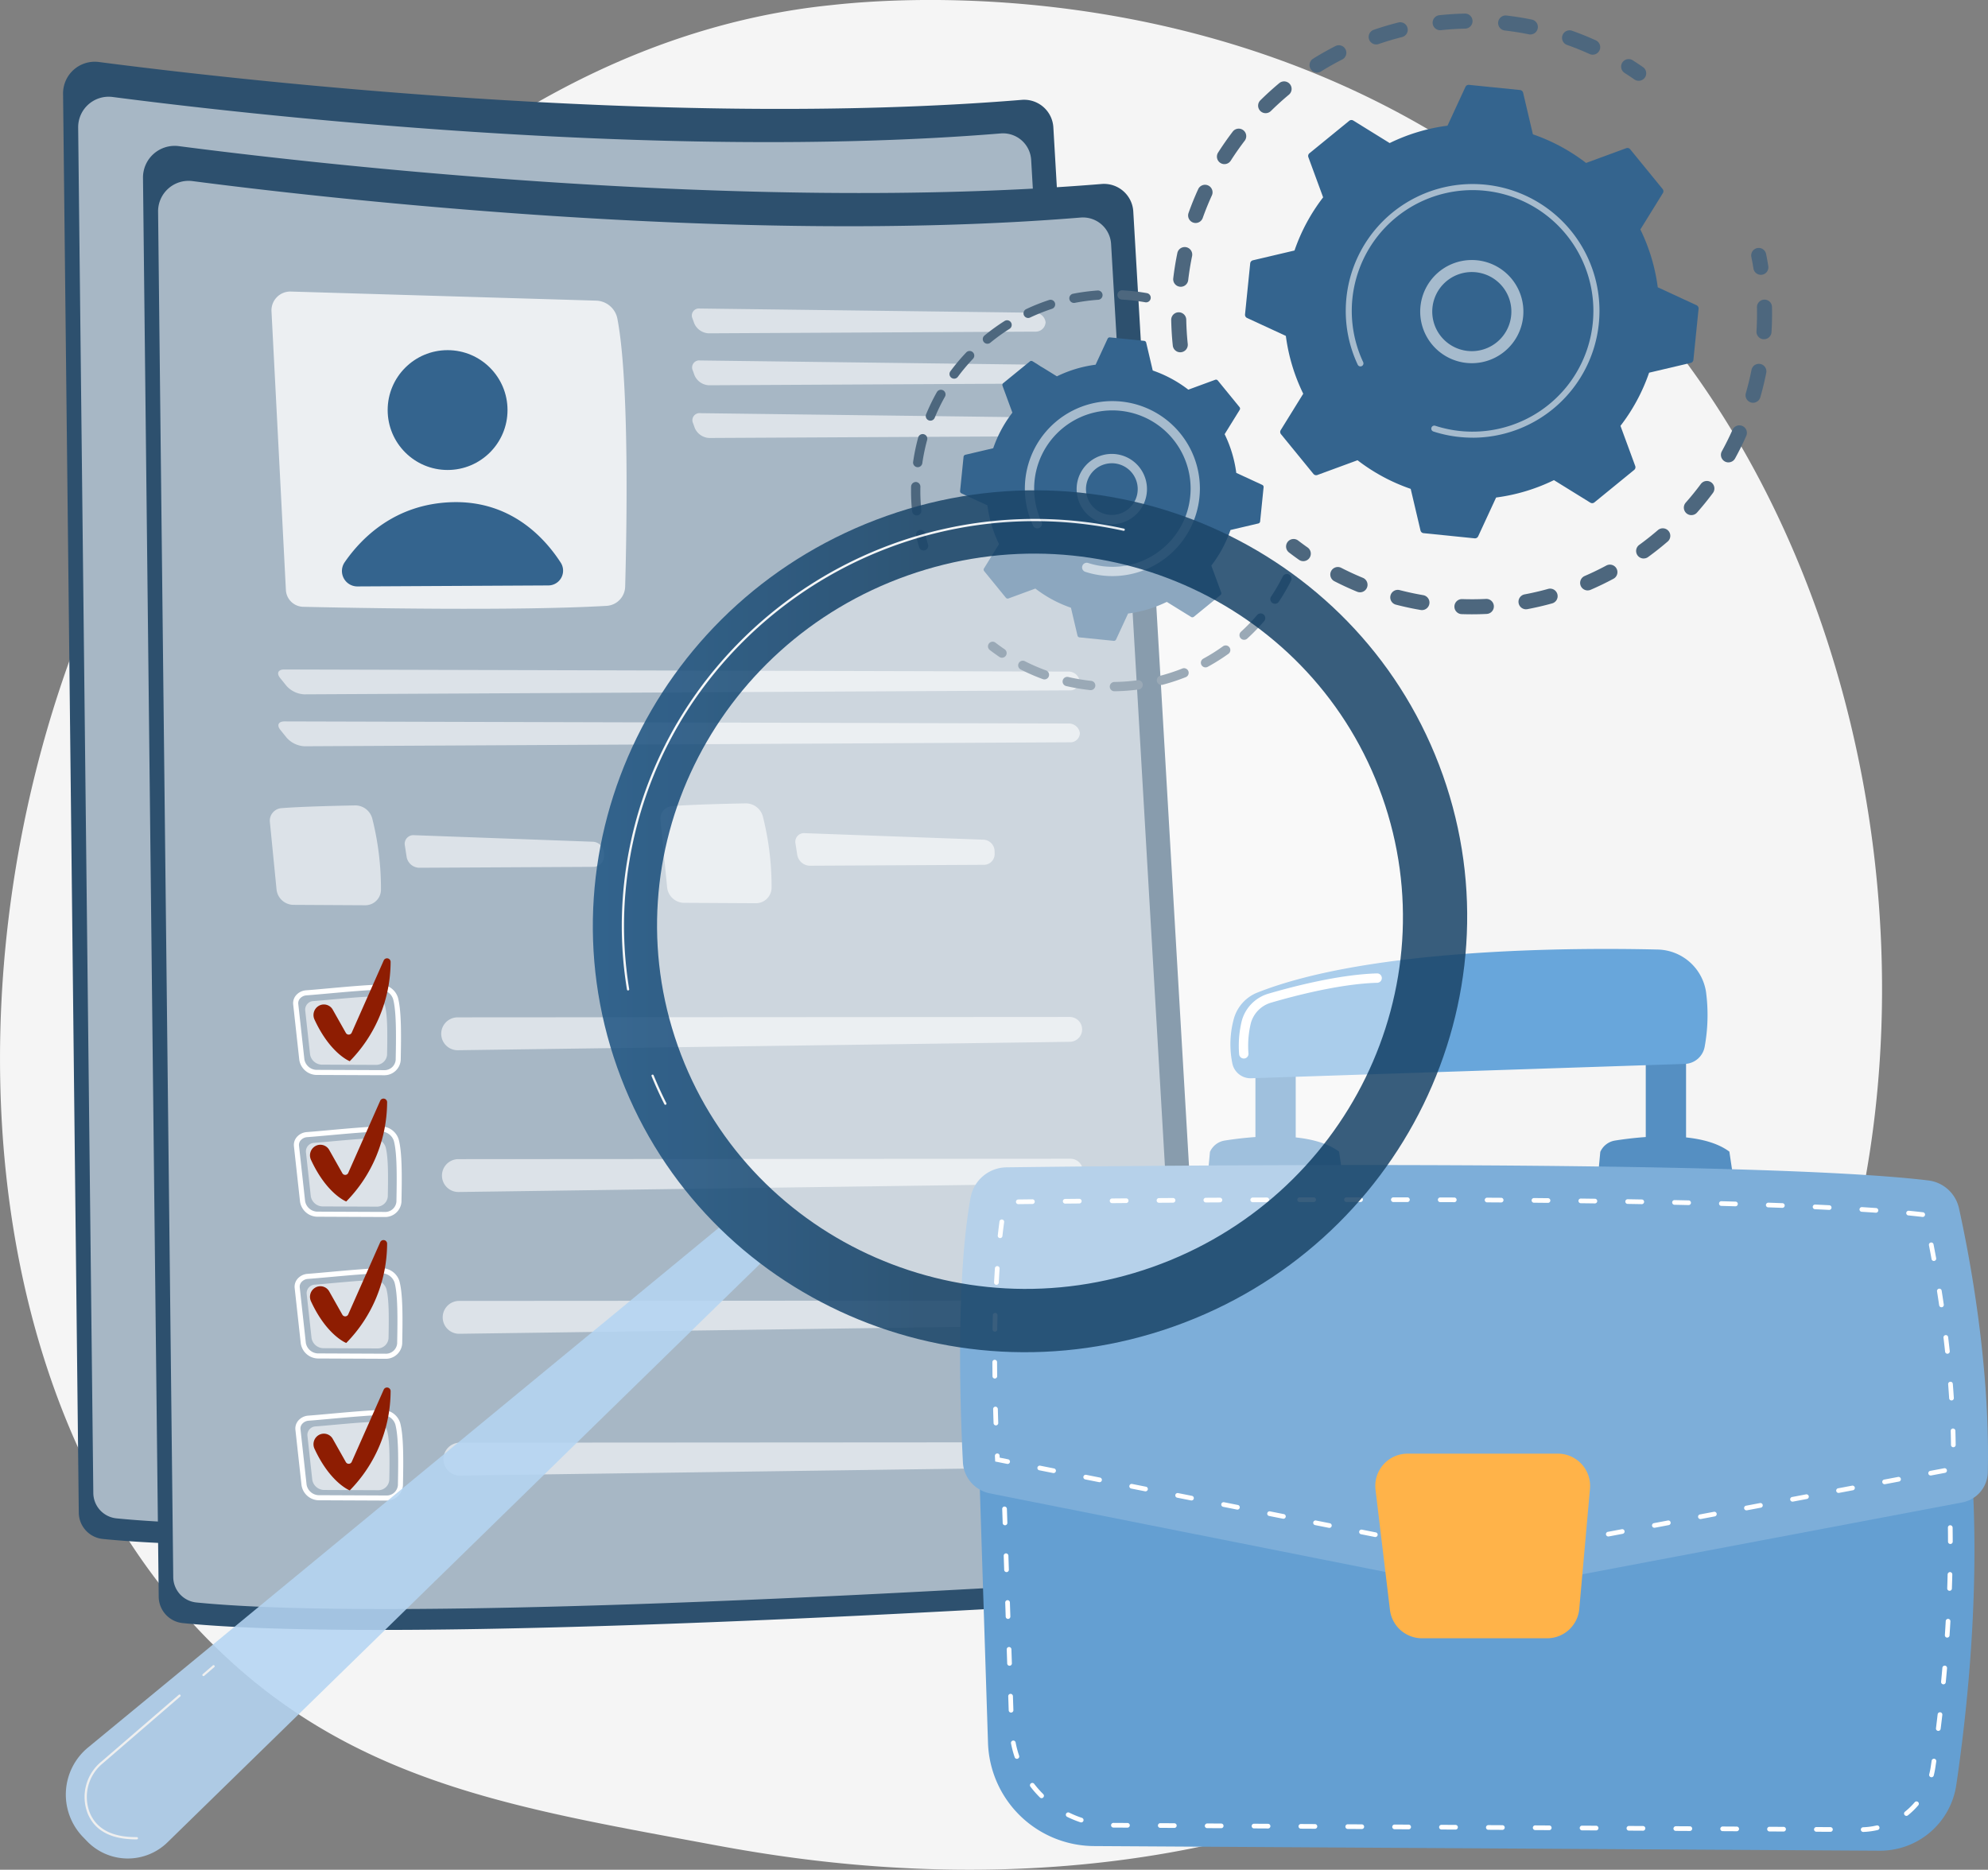 <svg xmlns="http://www.w3.org/2000/svg" xmlns:xlink="http://www.w3.org/1999/xlink" width="425.232" height="400" viewBox="0 0 425.232 400">
  <rect x="0" y="0" width="425.232" height="400" fill="#808080" stroke="none"/>
  <defs>
    <linearGradient id="linear-gradient" x1="0.165" y1="-0.473" x2="5.612" y2="5.718" gradientUnits="objectBoundingBox">
      <stop offset="0" stop-color="#a82e11"/>
      <stop offset="1" stop-color="#03008e"/>
    </linearGradient>
    <linearGradient id="linear-gradient-2" x1="0.036" y1="-1.876" x2="2.988" y2="6.924" xlink:href="#linear-gradient"/>
    <linearGradient id="linear-gradient-3" x1="1.569" y1="-3.8" x2="-2.811" y2="1.803" gradientUnits="objectBoundingBox">
      <stop offset="0" stop-color="#1f1c9b"/>
      <stop offset="1" stop-color="#bf644f"/>
    </linearGradient>
    <linearGradient id="linear-gradient-4" x1="1.167" y1="0.277" x2="2.371" y2="0.277" gradientUnits="objectBoundingBox">
      <stop offset="0" stop-color="#b4d5f2"/>
      <stop offset="0.503" stop-color="#d3e7f8"/>
      <stop offset="1" stop-color="#d6e8f8"/>
    </linearGradient>
    <linearGradient id="linear-gradient-5" x1="-0.614" y1="0.656" x2="0.387" y2="0.656" gradientUnits="objectBoundingBox">
      <stop offset="0" stop-color="#2877bb"/>
      <stop offset="1" stop-color="#1c466a"/>
    </linearGradient>
  </defs>
  <g id="empty-orders" transform="translate(-163.194 -171.136)">
    <path id="Path_325" data-name="Path 325" d="M517.329,515.148A153.921,153.921,0,0,1,490.3,537.091c-70.01,46.747-150.039,33.272-174.782,28.667-39.92-7.43-73.618-12.671-102.571-38.829-65.788-59.438-62.588-183.43-12.317-260.236,5.961-9.107,56.156-83.512,136.358-94,1.962-.256,3.425-.4,4.707-.538,12.408-1.314,89.291-8.247,151.984,44.276A187.02,187.02,0,0,1,530.482,258.2C579.45,333.825,579.605,450.956,517.329,515.148Z" fill="#f5f5f5"/>
    <g id="Group_499" data-name="Group 499" transform="translate(176.684 184.343)">
      <path id="Path_326" data-name="Path 326" d="M256.907,269.736a6.779,6.779,0,0,1,7.653-6.8c27.12,3.534,120.37,14.416,197.389,8.1a6.267,6.267,0,0,1,6.78,5.876l16.863,288.921a7.213,7.213,0,0,1-6.737,7.621c-32.4,2.086-165.813,10.193-213.442,5.456a5.715,5.715,0,0,1-5.144-5.629Z" transform="translate(-256.907 -262.878)" fill="#2d506e"/>
      <path id="Path_327" data-name="Path 327" d="M279.347,321.471a6.523,6.523,0,0,1,7.365-6.544c26.1,3.4,115.837,13.873,189.955,7.8a6.032,6.032,0,0,1,6.525,5.655l16.228,278.042a6.942,6.942,0,0,1-6.484,7.335c-31.175,2.008-159.569,9.811-205.4,5.25a5.5,5.5,0,0,1-4.949-5.417Z" transform="translate(-276.117 -307.386)" fill="#a7b7c5"/>
      <path id="Path_328" data-name="Path 328" d="M447.8,483.6l3.081,59.612a3.791,3.791,0,0,0,3.7,3.6c11.044.253,45.458.914,64.882-.2a4.233,4.233,0,0,0,3.988-4.113c.312-11.184.954-43.734-1.666-57.326a4.777,4.777,0,0,0-4.555-3.862l-65.282-1.943A4.028,4.028,0,0,0,447.8,483.6Z" transform="translate(-420.313 -448.202)" fill="#fff" opacity="0.78"/>
      <circle id="Ellipse_23" data-name="Ellipse 23" cx="12.818" cy="12.818" r="12.818" transform="translate(52.336 43.705)" fill="url(#linear-gradient)"/>
      <path id="Path_329" data-name="Path 329" d="M555.84,810.383l40.836-.213a3.162,3.162,0,0,0,2.63-4.887c-3.5-5.41-10.8-13.345-23.363-12.92-12.111.41-19.254,7.65-22.836,12.834A3.3,3.3,0,0,0,555.84,810.383Z" transform="translate(-509.959 -716.126)" fill="url(#linear-gradient-2)"/>
      <g id="Group_487" data-name="Group 487" transform="translate(117.42 34.797)" opacity="0.6">
        <path id="Path_330" data-name="Path 330" d="M1145.961,509.544a2.112,2.112,0,0,0,2.256-2.012,2.317,2.317,0,0,0-2.394-2.03l-71.581-.9a1.511,1.511,0,0,0-1.542,2.159l.347.97a3.524,3.524,0,0,0,3.109,2.177Z" transform="translate(-1072.573 -504.599)" fill="#fff"/>
      </g>
      <g id="Group_488" data-name="Group 488" transform="translate(117.479 45.913)" opacity="0.6">
        <path id="Path_331" data-name="Path 331" d="M1074.653,581.819a1.511,1.511,0,0,0-1.542,2.159l.347.97a3.524,3.524,0,0,0,3.109,2.177l69.8-.363a2.112,2.112,0,0,0,2.256-2.013,2.317,2.317,0,0,0-2.394-2.03Z" transform="translate(-1072.983 -581.819)" fill="#fff"/>
      </g>
      <g id="Group_489" data-name="Group 489" transform="translate(117.538 57.191)" opacity="0.6">
        <path id="Path_332" data-name="Path 332" d="M1075.063,660.159a1.511,1.511,0,0,0-1.542,2.159l.347.97a3.524,3.524,0,0,0,3.109,2.177l69.8-.363a2.112,2.112,0,0,0,2.256-2.013,2.317,2.317,0,0,0-2.394-2.03Z" transform="translate(-1073.393 -660.159)" fill="#fff"/>
      </g>
      <g id="Group_490" data-name="Group 490" transform="translate(28.905 112.018)" opacity="0.6">
        <path id="Path_333" data-name="Path 333" d="M626.952,1045.486a2.022,2.022,0,0,0,2.182-2.011,2.391,2.391,0,0,0-2.467-2.005l-167.685-.449c-1.278,0-1.67.809-.868,1.805l1.379,1.713a5.475,5.475,0,0,0,3.783,1.8Z" transform="translate(-457.697 -1041.02)" fill="#fff"/>
      </g>
      <g id="Group_491" data-name="Group 491" transform="translate(28.962 123.133)" opacity="0.6">
        <path id="Path_334" data-name="Path 334" d="M459.381,1118.23c-1.278,0-1.67.809-.868,1.805l1.379,1.713a5.475,5.475,0,0,0,3.783,1.8l163.676-.852a2.022,2.022,0,0,0,2.182-2.011,2.391,2.391,0,0,0-2.467-2.005Z" transform="translate(-458.097 -1118.23)" fill="#fff"/>
      </g>
      <path id="Path_335" data-name="Path 335" d="M447.793,1243.658c4.029-.33,11.58-.512,15.734-.592a3.767,3.767,0,0,1,3.733,2.86,61.38,61.38,0,0,1,1.848,15.207,3.345,3.345,0,0,1-3.358,3.292l-15.337-.085a3.683,3.683,0,0,1-3.645-3.321l-1.424-14.42A2.688,2.688,0,0,1,447.793,1243.658Z" transform="translate(-418.207 -1101.962)" fill="#fff" opacity="0.6"/>
      <g id="Group_492" data-name="Group 492" transform="translate(55.985 147.471)" opacity="0.6">
        <path id="Path_336" data-name="Path 336" d="M647.8,1287.3a1.85,1.85,0,0,0-1.966,2.213l.384,2.472a2.8,2.8,0,0,0,2.682,2.286l37.247-.194a2.3,2.3,0,0,0,2.285-2.336l-.011-.629a2.491,2.491,0,0,0-2.365-2.41Z" transform="translate(-645.809 -1287.299)" fill="#fff"/>
      </g>
      <path id="Path_337" data-name="Path 337" d="M1028.192,1240.638c4.029-.33,11.58-.513,15.734-.592a3.767,3.767,0,0,1,3.733,2.86,61.372,61.372,0,0,1,1.848,15.208,3.345,3.345,0,0,1-3.358,3.292l-15.337-.085a3.683,3.683,0,0,1-3.645-3.321l-1.424-14.42A2.686,2.686,0,0,1,1028.192,1240.638Z" transform="translate(-915.054 -1099.376)" fill="#fff" opacity="0.6"/>
      <g id="Group_493" data-name="Group 493" transform="translate(139.537 147.037)" opacity="0.6">
        <path id="Path_338" data-name="Path 338" d="M1228.2,1284.281a1.85,1.85,0,0,0-1.967,2.213l.384,2.472a2.8,2.8,0,0,0,2.682,2.286l37.247-.194a2.3,2.3,0,0,0,2.285-2.336l-.012-.629a2.49,2.49,0,0,0-2.365-2.41Z" transform="translate(-1226.209 -1284.279)" fill="#fff"/>
      </g>
      <g id="Group_498" data-name="Group 498" transform="translate(32.112 179.451)">
        <path id="Path_339" data-name="Path 339" d="M499.386,1528.823h-.039l-14.152-.062a3.8,3.8,0,0,1-3.9-3.216l-1.306-11.868a2.585,2.585,0,0,1,.6-1.943,3.106,3.106,0,0,1,2.159-1.08h0c1.192-.088,2.87-.239,4.647-.4,3.741-.338,8.4-.759,11.018-.806a3.954,3.954,0,0,1,3.977,2.751c.751,2.722.714,7.882.6,13.379A3.5,3.5,0,0,1,499.386,1528.823Zm-16.558-17.085a2.014,2.014,0,0,0-1.4.691,1.5,1.5,0,0,0-.354,1.13l1.306,11.868a2.72,2.72,0,0,0,2.824,2.247l14.152.062h.029a2.41,2.41,0,0,0,2.526-2.178c.109-5.414.15-10.487-.563-13.068a2.92,2.92,0,0,0-2.911-1.953c-2.581.046-7.216.465-10.939.8-1.784.16-3.466.312-4.667.4Z" transform="translate(-479.975 -1509.448)" fill="#fff"/>
        <path id="Path_340" data-name="Path 340" d="M499.628,1528.09c2.971-.219,9.431-.908,12.494-.963a2.741,2.741,0,0,1,2.752,1.88c.6,2.184.547,6.543.465,10.568a2.354,2.354,0,0,1-2.477,2.167l-11.309-.05a2.613,2.613,0,0,1-2.686-2.182l-1.044-9.484A1.837,1.837,0,0,1,499.628,1528.09Z" transform="translate(-495.245 -1524.582)" fill="#fff" opacity="0.6"/>
        <g id="Group_494" data-name="Group 494" transform="translate(31.678 6.913)" opacity="0.6">
          <path id="Path_341" data-name="Path 341" d="M700.148,1561.983a3.515,3.515,0,0,0,3.442,2.6l130.934-1.8a2.658,2.658,0,0,0-.037-5.315l-130.946.083A3.516,3.516,0,0,0,700.148,1561.983Z" transform="translate(-700.025 -1557.47)" fill="#fff"/>
        </g>
        <path id="Path_342" data-name="Path 342" d="M500.486,1739.506h-.039l-14.152-.062a3.8,3.8,0,0,1-3.9-3.216l-1.306-11.868a2.585,2.585,0,0,1,.6-1.943,3.107,3.107,0,0,1,2.159-1.08h0c1.192-.088,2.87-.239,4.647-.4,3.741-.338,8.4-.759,11.018-.806h.058a3.946,3.946,0,0,1,3.92,2.752c.751,2.722.714,7.882.6,13.379A3.5,3.5,0,0,1,500.486,1739.506Zm-16.558-17.083a2.014,2.014,0,0,0-1.4.691,1.5,1.5,0,0,0-.354,1.13l1.306,11.868a2.723,2.723,0,0,0,2.824,2.249l14.152.062h.029a2.41,2.41,0,0,0,2.526-2.178c.109-5.414.15-10.487-.563-13.068a2.9,2.9,0,0,0-2.911-1.953c-2.581.046-7.216.465-10.939.8-1.784.158-3.466.309-4.667.4Z" transform="translate(-480.916 -1689.801)" fill="#fff"/>
        <path id="Path_343" data-name="Path 343" d="M500.728,1738.78c2.971-.219,9.431-.908,12.494-.963a2.741,2.741,0,0,1,2.752,1.88c.6,2.184.547,6.543.465,10.568a2.354,2.354,0,0,1-2.477,2.167l-11.309-.05a2.613,2.613,0,0,1-2.686-2.182l-1.044-9.484A1.838,1.838,0,0,1,500.728,1738.78Z" transform="translate(-496.187 -1704.942)" fill="#fff" opacity="0.6"/>
        <g id="Group_495" data-name="Group 495" transform="translate(31.836 37.245)" opacity="0.6">
          <path id="Path_344" data-name="Path 344" d="M701.248,1772.683a3.515,3.515,0,0,0,3.442,2.6l130.933-1.8a2.658,2.658,0,0,0-.037-5.315l-130.946.083A3.515,3.515,0,0,0,701.248,1772.683Z" transform="translate(-701.125 -1768.17)" fill="#fff"/>
        </g>
        <path id="Path_345" data-name="Path 345" d="M501.576,1950.206h-.039l-14.152-.062a3.8,3.8,0,0,1-3.9-3.214l-1.306-11.868a2.588,2.588,0,0,1,.6-1.945,3.106,3.106,0,0,1,2.159-1.08h0c1.192-.088,2.87-.239,4.647-.4,3.741-.338,8.4-.759,11.018-.806h.058a3.946,3.946,0,0,1,3.92,2.752c.751,2.722.714,7.882.6,13.379A3.5,3.5,0,0,1,501.576,1950.206Zm-16.556-17.085a2.014,2.014,0,0,0-1.4.691,1.5,1.5,0,0,0-.354,1.13l1.306,11.868a2.72,2.72,0,0,0,2.824,2.247l14.152.062h.029a2.41,2.41,0,0,0,2.526-2.178c.109-5.414.15-10.487-.563-13.068a2.9,2.9,0,0,0-2.911-1.953c-2.581.046-7.217.465-10.939.8-1.784.16-3.466.312-4.667.4Z" transform="translate(-481.849 -1870.169)" fill="#fff"/>
        <path id="Path_346" data-name="Path 346" d="M501.828,1949.48c2.971-.219,9.431-.908,12.494-.963a2.741,2.741,0,0,1,2.752,1.88c.6,2.184.547,6.543.465,10.568a2.354,2.354,0,0,1-2.477,2.167l-11.309-.05a2.612,2.612,0,0,1-2.686-2.182l-1.044-9.484A1.837,1.837,0,0,1,501.828,1949.48Z" transform="translate(-497.128 -1885.31)" fill="#fff" opacity="0.6"/>
        <g id="Group_496" data-name="Group 496" transform="translate(31.993 67.575)" opacity="0.6">
          <path id="Path_347" data-name="Path 347" d="M702.341,1983.373a3.513,3.513,0,0,0,3.442,2.6l130.933-1.8a2.658,2.658,0,0,0-.037-5.315l-130.946.083A3.517,3.517,0,0,0,702.341,1983.373Z" transform="translate(-702.219 -1978.86)" fill="#fff"/>
        </g>
        <path id="Path_348" data-name="Path 348" d="M502.676,2160.906h-.039l-14.152-.062a3.8,3.8,0,0,1-3.9-3.215l-1.306-11.868a2.588,2.588,0,0,1,.6-1.945,3.106,3.106,0,0,1,2.159-1.08h0c1.192-.088,2.87-.239,4.647-.4,3.741-.338,8.4-.759,11.018-.806h.058a3.946,3.946,0,0,1,3.92,2.752c.751,2.722.714,7.882.6,13.379A3.5,3.5,0,0,1,502.676,2160.906Zm-16.558-17.084a2.013,2.013,0,0,0-1.4.691,1.5,1.5,0,0,0-.354,1.13l1.306,11.868a2.72,2.72,0,0,0,2.824,2.247l14.152.062h.029a2.41,2.41,0,0,0,2.526-2.178c.109-5.414.15-10.487-.563-13.068a2.9,2.9,0,0,0-2.911-1.954c-2.581.046-7.216.465-10.939.8-1.784.16-3.466.313-4.667.4Z" transform="translate(-482.791 -2050.538)" fill="#fff"/>
        <path id="Path_349" data-name="Path 349" d="M502.918,2160.18c2.971-.219,9.431-.908,12.494-.963a2.741,2.741,0,0,1,2.752,1.88c.6,2.184.547,6.543.465,10.568a2.354,2.354,0,0,1-2.477,2.167l-11.309-.051a2.612,2.612,0,0,1-2.686-2.182l-1.044-9.484A1.837,1.837,0,0,1,502.918,2160.18Z" transform="translate(-498.061 -2065.679)" fill="#fff" opacity="0.6"/>
        <g id="Group_497" data-name="Group 497" transform="translate(32.151 97.906)" opacity="0.6">
          <path id="Path_350" data-name="Path 350" d="M703.438,2194.073h0a3.514,3.514,0,0,0,3.442,2.6l130.933-1.8a2.658,2.658,0,0,0-.037-5.315l-130.946.083A3.516,3.516,0,0,0,703.438,2194.073Z" transform="translate(-703.315 -2189.56)" fill="#fff"/>
        </g>
        <path id="Path_351" data-name="Path 351" d="M511.365,2118.27h0a2.172,2.172,0,0,1,3,.8l2.817,4.99a.7.7,0,0,0,1.245-.06l6.844-15.449a.773.773,0,0,1,1.48.327,30.439,30.439,0,0,1-8.744,21.225s-4.16-1.592-7.542-8.917A2.277,2.277,0,0,1,511.365,2118.27Z" transform="translate(-505.895 -2021.91)" fill="url(#linear-gradient-3)"/>
      </g>
    </g>
    <g id="Group_512" data-name="Group 512" transform="translate(193.78 202.34)">
      <path id="Path_352" data-name="Path 352" d="M375.667,394.756a6.779,6.779,0,0,1,7.653-6.8c27.12,3.534,120.37,14.416,197.389,8.1a6.267,6.267,0,0,1,6.78,5.876l16.863,288.921a7.213,7.213,0,0,1-6.737,7.621c-32.4,2.086-165.812,10.193-213.442,5.456a5.716,5.716,0,0,1-5.144-5.629Z" transform="translate(-375.667 -387.898)" fill="#2d506e"/>
      <path id="Path_353" data-name="Path 353" d="M398.107,446.481a6.523,6.523,0,0,1,7.365-6.544c26.1,3.4,115.837,13.873,189.955,7.8a6.032,6.032,0,0,1,6.526,5.655l16.228,278.042a6.942,6.942,0,0,1-6.484,7.335c-31.175,2.008-159.569,9.811-205.4,5.25a5.5,5.5,0,0,1-4.949-5.417Z" transform="translate(-394.877 -432.398)" fill="#a7b7c5"/>
      <path id="Path_354" data-name="Path 354" d="M566.567,608.614l3.081,59.612a3.791,3.791,0,0,0,3.7,3.6c11.044.253,45.458.914,64.882-.2a4.233,4.233,0,0,0,3.988-4.113c.312-11.184.954-43.734-1.666-57.326a4.777,4.777,0,0,0-4.555-3.862l-65.283-1.943A4.027,4.027,0,0,0,566.567,608.614Z" transform="translate(-539.081 -573.213)" fill="#fff" opacity="0.78"/>
      <circle id="Ellipse_24" data-name="Ellipse 24" cx="12.818" cy="12.818" r="12.818" transform="translate(52.336 43.705)" fill="#34648e"/>
      <path id="Path_355" data-name="Path 355" d="M674.6,935.4l40.836-.213a3.162,3.162,0,0,0,2.63-4.887c-3.5-5.41-10.8-13.345-23.363-12.92-12.111.41-19.254,7.65-22.836,12.834A3.3,3.3,0,0,0,674.6,935.4Z" transform="translate(-628.72 -841.146)" fill="#34648e"/>
      <g id="Group_500" data-name="Group 500" transform="translate(117.421 34.796)" opacity="0.6">
        <path id="Path_356" data-name="Path 356" d="M1264.731,634.554a2.112,2.112,0,0,0,2.256-2.012,2.317,2.317,0,0,0-2.394-2.03l-71.581-.9a1.511,1.511,0,0,0-1.542,2.159l.347.97a3.524,3.524,0,0,0,3.109,2.177Z" transform="translate(-1191.343 -629.609)" fill="#fff"/>
      </g>
      <g id="Group_501" data-name="Group 501" transform="translate(117.479 45.912)" opacity="0.6">
        <path id="Path_357" data-name="Path 357" d="M1193.413,706.829a1.511,1.511,0,0,0-1.542,2.159l.347.97a3.524,3.524,0,0,0,3.109,2.177l69.8-.363a2.113,2.113,0,0,0,2.256-2.013,2.317,2.317,0,0,0-2.394-2.03Z" transform="translate(-1191.743 -706.829)" fill="#fff"/>
      </g>
      <g id="Group_502" data-name="Group 502" transform="translate(117.538 57.189)" opacity="0.6">
        <path id="Path_358" data-name="Path 358" d="M1193.823,785.169a1.511,1.511,0,0,0-1.542,2.159l.347.97a3.524,3.524,0,0,0,3.109,2.177l69.8-.363a2.112,2.112,0,0,0,2.256-2.013,2.317,2.317,0,0,0-2.394-2.03Z" transform="translate(-1192.153 -785.169)" fill="#fff"/>
      </g>
      <g id="Group_503" data-name="Group 503" transform="translate(28.905 112.017)" opacity="0.6">
        <path id="Path_359" data-name="Path 359" d="M745.712,1170.5a2.022,2.022,0,0,0,2.182-2.011,2.392,2.392,0,0,0-2.467-2.005l-167.685-.449c-1.278,0-1.67.809-.868,1.805l1.379,1.713a5.475,5.475,0,0,0,3.783,1.8Z" transform="translate(-576.457 -1166.03)" fill="#fff"/>
      </g>
      <g id="Group_504" data-name="Group 504" transform="translate(28.962 123.131)" opacity="0.6">
        <path id="Path_360" data-name="Path 360" d="M578.141,1243.24c-1.278,0-1.67.809-.868,1.805l1.379,1.713a5.474,5.474,0,0,0,3.783,1.8l163.676-.852a2.022,2.022,0,0,0,2.182-2.011,2.392,2.392,0,0,0-2.467-2.005Z" transform="translate(-576.857 -1243.24)" fill="#fff"/>
      </g>
      <path id="Path_361" data-name="Path 361" d="M566.562,1368.667c4.029-.33,11.58-.512,15.734-.592a3.767,3.767,0,0,1,3.733,2.86,61.381,61.381,0,0,1,1.848,15.208,3.345,3.345,0,0,1-3.358,3.292l-15.337-.085a3.683,3.683,0,0,1-3.645-3.321l-1.424-14.42A2.687,2.687,0,0,1,566.562,1368.667Z" transform="translate(-536.974 -1226.973)" fill="#fff" opacity="0.6"/>
      <g id="Group_505" data-name="Group 505" transform="translate(55.986 147.47)" opacity="0.6">
        <path id="Path_362" data-name="Path 362" d="M766.573,1412.311a1.85,1.85,0,0,0-1.966,2.213l.384,2.47a2.8,2.8,0,0,0,2.682,2.286l37.247-.194a2.3,2.3,0,0,0,2.285-2.336l-.012-.629a2.49,2.49,0,0,0-2.365-2.41Z" transform="translate(-764.579 -1412.309)" fill="#fff"/>
      </g>
      <path id="Path_363" data-name="Path 363" d="M1146.952,1365.648c4.029-.33,11.58-.512,15.734-.592a3.767,3.767,0,0,1,3.733,2.86,61.378,61.378,0,0,1,1.848,15.207,3.345,3.345,0,0,1-3.358,3.292l-15.337-.085a3.683,3.683,0,0,1-3.645-3.321l-1.424-14.42A2.687,2.687,0,0,1,1146.952,1365.648Z" transform="translate(-1033.814 -1224.388)" fill="#fff" opacity="0.6"/>
      <g id="Group_506" data-name="Group 506" transform="translate(139.537 147.035)" opacity="0.6">
        <path id="Path_364" data-name="Path 364" d="M1346.963,1409.291A1.85,1.85,0,0,0,1345,1411.5l.384,2.472a2.8,2.8,0,0,0,2.682,2.286l37.247-.194a2.3,2.3,0,0,0,2.285-2.336l-.012-.629a2.49,2.49,0,0,0-2.365-2.41Z" transform="translate(-1344.969 -1409.289)" fill="#fff"/>
      </g>
      <g id="Group_511" data-name="Group 511" transform="translate(32.112 173.809)">
        <path id="Path_365" data-name="Path 365" d="M618.146,1653.834h-.039l-14.152-.062a3.8,3.8,0,0,1-3.9-3.216l-1.306-11.868a2.585,2.585,0,0,1,.6-1.943,3.106,3.106,0,0,1,2.159-1.08h0c1.192-.088,2.87-.239,4.647-.4,3.741-.338,8.4-.759,11.018-.806a3.955,3.955,0,0,1,3.977,2.751c.751,2.722.714,7.882.6,13.379A3.5,3.5,0,0,1,618.146,1653.834Zm-16.556-17.085a2.014,2.014,0,0,0-1.4.691,1.5,1.5,0,0,0-.354,1.13l1.306,11.868a2.72,2.72,0,0,0,2.824,2.247l14.152.062h.029a2.41,2.41,0,0,0,2.526-2.178c.109-5.414.15-10.487-.563-13.068a2.92,2.92,0,0,0-2.911-1.953c-2.581.046-7.216.465-10.939.8-1.784.16-3.466.312-4.667.4Z" transform="translate(-598.734 -1628.818)" fill="#fff"/>
        <path id="Path_366" data-name="Path 366" d="M618.4,1653.1c2.971-.219,9.431-.908,12.494-.963a2.741,2.741,0,0,1,2.752,1.88c.6,2.184.547,6.543.465,10.568a2.354,2.354,0,0,1-2.477,2.167l-11.309-.05a2.613,2.613,0,0,1-2.686-2.182l-1.044-9.484A1.837,1.837,0,0,1,618.4,1653.1Z" transform="translate(-614.014 -1643.951)" fill="#fff" opacity="0.6"/>
        <g id="Group_507" data-name="Group 507" transform="translate(31.678 12.553)" opacity="0.6">
          <path id="Path_367" data-name="Path 367" d="M818.911,1686.993a3.515,3.515,0,0,0,3.442,2.6l130.933-1.8a2.658,2.658,0,0,0-.037-5.315l-130.946.083A3.517,3.517,0,0,0,818.911,1686.993Z" transform="translate(-818.789 -1682.48)" fill="#fff"/>
        </g>
        <path id="Path_368" data-name="Path 368" d="M619.246,1864.526h-.039l-14.152-.062a3.8,3.8,0,0,1-3.9-3.216l-1.306-11.868a2.585,2.585,0,0,1,.6-1.943,3.106,3.106,0,0,1,2.159-1.08h0c1.192-.088,2.87-.239,4.647-.4,3.741-.338,8.4-.759,11.018-.806h.058a3.946,3.946,0,0,1,3.92,2.752c.751,2.722.714,7.882.6,13.379A3.5,3.5,0,0,1,619.246,1864.526Zm-16.558-17.085a2.014,2.014,0,0,0-1.4.691,1.5,1.5,0,0,0-.354,1.13l1.306,11.868a2.723,2.723,0,0,0,2.824,2.249l14.152.062h.029a2.41,2.41,0,0,0,2.526-2.178c.109-5.414.15-10.487-.563-13.068a2.9,2.9,0,0,0-2.911-1.953c-2.581.046-7.216.465-10.939.8-1.784.158-3.466.311-4.667.4Z" transform="translate(-599.676 -1809.179)" fill="#fff"/>
        <path id="Path_369" data-name="Path 369" d="M619.488,1863.8c2.971-.219,9.431-.908,12.494-.963a2.741,2.741,0,0,1,2.752,1.88c.6,2.184.547,6.543.465,10.568a2.354,2.354,0,0,1-2.477,2.167l-11.309-.05a2.612,2.612,0,0,1-2.686-2.182l-1.044-9.484A1.837,1.837,0,0,1,619.488,1863.8Z" transform="translate(-614.947 -1824.32)" fill="#fff" opacity="0.6"/>
        <g id="Group_508" data-name="Group 508" transform="translate(31.836 42.885)" opacity="0.6">
          <path id="Path_370" data-name="Path 370" d="M820.011,1897.693a3.515,3.515,0,0,0,3.442,2.6l130.934-1.8a2.658,2.658,0,0,0-.037-5.315l-130.946.083A3.517,3.517,0,0,0,820.011,1897.693Z" transform="translate(-819.888 -1893.18)" fill="#fff"/>
        </g>
        <path id="Path_371" data-name="Path 371" d="M620.346,2075.216h-.039l-14.152-.062a3.8,3.8,0,0,1-3.9-3.215l-1.306-11.868a2.588,2.588,0,0,1,.6-1.945,3.106,3.106,0,0,1,2.159-1.08h0c1.192-.088,2.87-.239,4.647-.4,3.741-.338,8.4-.759,11.018-.806h.058a3.946,3.946,0,0,1,3.92,2.752c.751,2.722.714,7.882.6,13.379A3.5,3.5,0,0,1,620.346,2075.216Zm-16.558-17.083a2.012,2.012,0,0,0-1.4.691,1.5,1.5,0,0,0-.354,1.13l1.306,11.868a2.72,2.72,0,0,0,2.824,2.247l14.152.062h.029a2.41,2.41,0,0,0,2.526-2.178c.109-5.414.15-10.487-.563-13.068a2.9,2.9,0,0,0-2.911-1.954c-2.581.046-7.216.465-10.939.8-1.784.16-3.466.311-4.667.4Z" transform="translate(-600.618 -1989.539)" fill="#fff"/>
        <path id="Path_372" data-name="Path 372" d="M620.588,2074.5c2.971-.219,9.431-.908,12.494-.963a2.741,2.741,0,0,1,2.752,1.88c.6,2.184.547,6.543.465,10.568a2.354,2.354,0,0,1-2.477,2.167l-11.309-.051a2.612,2.612,0,0,1-2.686-2.182l-1.044-9.484A1.837,1.837,0,0,1,620.588,2074.5Z" transform="translate(-615.888 -2004.688)" fill="#fff" opacity="0.6"/>
        <g id="Group_509" data-name="Group 509" transform="translate(31.994 73.216)" opacity="0.6">
          <path id="Path_373" data-name="Path 373" d="M821.108,2108.393a3.513,3.513,0,0,0,3.442,2.6l130.933-1.8a2.657,2.657,0,0,0-.037-5.315l-130.946.083A3.516,3.516,0,0,0,821.108,2108.393Z" transform="translate(-820.985 -2103.88)" fill="#fff"/>
        </g>
        <path id="Path_374" data-name="Path 374" d="M621.436,2285.916H621.4l-14.152-.062a3.8,3.8,0,0,1-3.9-3.215l-1.306-11.868a2.589,2.589,0,0,1,.6-1.945,3.107,3.107,0,0,1,2.159-1.08h0c1.192-.088,2.87-.239,4.647-.4,3.741-.338,8.4-.759,11.018-.806h.058a3.946,3.946,0,0,1,3.92,2.752c.751,2.722.714,7.882.6,13.379A3.494,3.494,0,0,1,621.436,2285.916Zm-16.556-17.085a2.014,2.014,0,0,0-1.4.691,1.5,1.5,0,0,0-.354,1.13l1.306,11.868a2.72,2.72,0,0,0,2.824,2.247l14.152.062h.029a2.41,2.41,0,0,0,2.526-2.178c.109-5.414.15-10.487-.563-13.068a2.9,2.9,0,0,0-2.911-1.953c-2.581.046-7.216.465-10.939.8-1.784.16-3.466.313-4.667.4Z" transform="translate(-601.551 -2169.907)" fill="#fff"/>
        <path id="Path_375" data-name="Path 375" d="M621.688,2285.19c2.971-.219,9.431-.908,12.494-.963a2.741,2.741,0,0,1,2.752,1.88c.6,2.184.547,6.543.465,10.568a2.354,2.354,0,0,1-2.477,2.167l-11.309-.05a2.613,2.613,0,0,1-2.686-2.182l-1.044-9.484A1.836,1.836,0,0,1,621.688,2285.19Z" transform="translate(-616.83 -2185.048)" fill="#fff" opacity="0.6"/>
        <g id="Group_510" data-name="Group 510" transform="translate(32.152 103.546)" opacity="0.6">
          <path id="Path_376" data-name="Path 376" d="M822.2,2319.083h0a3.514,3.514,0,0,0,3.442,2.6l130.933-1.8a2.658,2.658,0,0,0-.037-5.315l-130.946.083A3.517,3.517,0,0,0,822.2,2319.083Z" transform="translate(-822.078 -2314.57)" fill="#fff"/>
        </g>
        <path id="Path_377" data-name="Path 377" d="M630.125,2243.29h0a2.173,2.173,0,0,1,3,.8l2.817,4.99a.7.7,0,0,0,1.245-.06l6.844-15.449a.773.773,0,0,1,1.48.327,30.439,30.439,0,0,1-8.744,21.225s-4.16-1.592-7.542-8.917A2.277,2.277,0,0,1,630.125,2243.29Z" transform="translate(-624.655 -2141.288)" fill="#8e1d02"/>
        <path id="Path_378" data-name="Path 378" d="M624.915,2024.2h0a2.172,2.172,0,0,1,3,.8l2.817,4.99a.7.7,0,0,0,1.245-.06l6.844-15.449a.773.773,0,0,1,1.48.327,30.439,30.439,0,0,1-8.744,21.225s-4.16-1.592-7.542-8.917A2.278,2.278,0,0,1,624.915,2024.2Z" transform="translate(-620.195 -1953.738)" fill="#8e1d02"/>
        <path id="Path_379" data-name="Path 379" d="M624.915,1813.95h0a2.173,2.173,0,0,1,3,.8l2.817,4.99a.7.7,0,0,0,1.245-.061l6.844-15.449a.773.773,0,0,1,1.48.327,30.439,30.439,0,0,1-8.744,21.225s-4.16-1.592-7.542-8.915A2.279,2.279,0,0,1,624.915,1813.95Z" transform="translate(-620.195 -1773.754)" fill="#8e1d02"/>
        <path id="Path_380" data-name="Path 380" d="M630.125,1605.46h0a2.172,2.172,0,0,1,3,.8l2.817,4.99a.7.7,0,0,0,1.245-.06l6.844-15.449a.773.773,0,0,1,1.48.327,30.439,30.439,0,0,1-8.744,21.225s-4.16-1.592-7.542-8.917A2.278,2.278,0,0,1,630.125,1605.46Z" transform="translate(-624.655 -1595.278)" fill="#8e1d02"/>
      </g>
    </g>
    <g id="Group_513" data-name="Group 513" transform="translate(368.558 374.147)">
      <path id="Path_381" data-name="Path 381" d="M1615.58,2274.29l2.256,70.141a22.824,22.824,0,0,0,22.725,22.037l167.963.99a16.465,16.465,0,0,0,16.417-14.013c2.626-17.712,5.973-49.406,2.2-79.154H1615.58Z" transform="translate(-1611.865 -2174.54)" fill="#649fd2"/>
      <path id="Path_382" data-name="Path 382" d="M1832.712,2360.464a.5.5,0,0,1-.019-1,15.265,15.265,0,0,0,2.882-.384.5.5,0,0,1,.227.977,16.251,16.251,0,0,1-3.072.41A.074.074,0,0,0,1832.712,2360.464Zm-7.015-.026h0l-3.007-.017a.5.5,0,0,1,0-1h0l3.007.017a.5.5,0,0,1,0,1Zm-10.025-.059h0l-3.007-.017a.5.5,0,0,1,0-1h0l3.007.017a.5.5,0,0,1,0,1Zm-10.024-.061h0l-3.007-.017a.5.5,0,0,1,0-1h0l3.007.017a.5.5,0,0,1,0,1Zm-10.025-.058h0l-3.007-.017a.5.5,0,0,1-.5-.5.529.529,0,0,1,.5-.5l3.007.017a.5.5,0,0,1,0,1Zm-10.024-.059h0l-3.007-.017a.5.5,0,0,1,0-1h0l3.007.017a.5.5,0,0,1,0,1Zm-10.024-.061h0l-3.007-.017a.5.5,0,0,1,0-1h0l3.007.017a.5.5,0,0,1,0,1Zm-10.025-.058h0l-3.007-.017a.5.5,0,0,1,0-1h0l3.007.017a.5.5,0,0,1,0,1Zm-10.024-.059h0l-3.007-.017a.5.5,0,0,1,0-1h0l3.007.017a.5.5,0,0,1,0,1Zm-10.024-.061h0l-3.007-.017a.5.5,0,0,1,0-1h0l3.007.017a.5.5,0,0,1,0,1Zm-10.025-.059h0l-3.007-.017a.5.5,0,0,1,0-1h0l3.007.017a.5.5,0,0,1,0,1Zm-10.024-.058h0l-3.007-.017a.5.5,0,0,1,0-1h0l3.007.017a.5.5,0,0,1,0,1Zm-10.024-.06h0l-3.007-.017a.5.5,0,0,1,0-1h0l3.007.017a.5.5,0,0,1,0,1Zm-10.025-.059h0l-3.007-.017a.5.5,0,0,1,0-1h0l3.007.017a.5.5,0,0,1,0,1Zm-10.024-.059h0l-3.007-.017a.5.5,0,0,1-.5-.5.555.555,0,0,1,.5-.5l3.007.017a.5.5,0,0,1,0,1Zm-10.024-.059h0l-3.007-.017a.5.5,0,0,1,0-1h0l3.007.017a.5.5,0,0,1,0,1Zm-10.025-.059h0l-3.007-.017a.5.5,0,0,1,0-1h0l3.007.017a.5.5,0,0,1,0,1Zm-9.9-1.12a.458.458,0,0,1-.157-.026,22.313,22.313,0,0,1-2.844-1.165.5.5,0,1,1,.445-.9,21.412,21.412,0,0,0,2.715,1.113.5.5,0,0,1-.158.976Zm176.52-1.4a.5.5,0,0,1-.314-.894,15.32,15.32,0,0,0,2.086-2.024.5.5,0,0,1,.764.649,16.312,16.312,0,0,1-2.223,2.158A.509.509,0,0,1,1841.949,2357.031Zm-184.987-3.789a.5.5,0,0,1-.353-.146,22.189,22.189,0,0,1-2.033-2.308.5.5,0,0,1,.8-.609,21.656,21.656,0,0,0,1.94,2.2.5.5,0,0,1,0,.708A.489.489,0,0,1,1656.962,2353.242Zm190.348-4.476a.486.486,0,0,1-.127-.016.5.5,0,0,1-.36-.61,15,15,0,0,0,.32-1.575l.2-1.33a.5.5,0,1,1,.99.142l-.2,1.334a15.917,15.917,0,0,1-.341,1.679A.5.5,0,0,1,1847.31,2348.766Zm-195.629-3.94a.5.5,0,0,1-.475-.34,21.8,21.8,0,0,1-.785-2.973.5.5,0,0,1,.985-.187,20.932,20.932,0,0,0,.749,2.837.5.5,0,0,1-.312.636A.523.523,0,0,1,1651.682,2344.826Zm197.087-5.976a.44.44,0,0,1-.062,0,.5.5,0,0,1-.436-.558q.179-1.456.357-2.981a.5.5,0,0,1,1,.115q-.177,1.531-.358,2.99A.5.5,0,0,1,1848.769,2338.85Zm-198.341-3.918a.5.5,0,0,1-.5-.485l-.1-3.006a.5.5,0,0,1,.485-.517.512.512,0,0,1,.517.485l.1,3.006a.5.5,0,0,1-.485.517Zm199.436-6.046h-.047a.5.5,0,0,1-.452-.547q.14-1.473.274-2.99a.51.51,0,0,1,.543-.456.5.5,0,0,1,.456.543q-.132,1.522-.274,3A.5.5,0,0,1,1849.864,2328.886Zm-199.759-3.973a.5.5,0,0,1-.5-.485l-.1-3.006a.5.5,0,0,1,.485-.517.508.508,0,0,1,.517.485l.1,3.006a.5.5,0,0,1-.485.517Zm200.568-6.02a.238.238,0,0,1-.033,0,.5.5,0,0,1-.467-.534q.1-1.484.184-3a.5.5,0,0,1,1,.056c-.056,1.01-.118,2.015-.184,3.007A.5.5,0,0,1,1850.673,2318.892Zm-200.89-4a.5.5,0,0,1-.5-.485l-.1-3.006a.5.5,0,1,1,1-.032l.1,3.006a.5.5,0,0,1-.485.517Zm201.394-6.013h-.017a.5.5,0,0,1-.484-.518q.05-1.492.086-3a.538.538,0,0,1,.512-.489.5.5,0,0,1,.49.512q-.037,1.516-.088,3.011A.5.5,0,0,1,1851.177,2308.88Zm-201.717-4a.5.5,0,0,1-.5-.485l-.1-3.006a.5.5,0,0,1,.485-.517.526.526,0,0,1,.517.485l.1,3.006a.5.5,0,0,1-.485.517Zm201.885-6.02a.5.5,0,0,1-.5-.5q0-1.494-.022-3a.5.5,0,0,1,.5-.507.527.527,0,0,1,.508.5q.019,1.512.022,3.011a.5.5,0,0,1-.5.5Zm-202.206-4a.5.5,0,0,1-.5-.485l-.1-3.006a.5.5,0,0,1,.485-.517.528.528,0,0,1,.517.485l.1,3.006a.5.5,0,0,1-.485.517Zm201.994-6.02a.5.5,0,0,1-.5-.481q-.063-1.5-.144-3a.5.5,0,0,1,1-.056q.084,1.505.145,3.01a.5.5,0,0,1-.479.522A.112.112,0,0,1,1851.134,2288.836Zm-202.317-4a.5.5,0,0,1-.5-.485l-.1-3.006a.5.5,0,0,1,.485-.517.512.512,0,0,1,.517.485l.1,3a.5.5,0,0,1-.485.518Zm201.673-6.006a.5.5,0,0,1-.5-.458q-.134-1.494-.288-2.986a.5.5,0,0,1,1-.1q.155,1.5.289,3a.5.5,0,0,1-.455.543A.258.258,0,0,1,1850.49,2278.831Zm-202-4.013a.5.5,0,0,1-.5-.485l-.1-3.006a.5.5,0,0,1,.485-.517.531.531,0,0,1,.517.485l.1,3.006a.5.5,0,0,1-.485.517Zm198.28-3.006h-3.007a.5.5,0,0,1,0-1h3.007a.5.5,0,0,1,0,1Zm-10.025,0h-3.007a.5.5,0,1,1,0-1h3.007a.5.5,0,0,1,0,1Zm-10.024,0h-3.007a.5.5,0,0,1,0-1h3.007a.5.5,0,0,1,0,1Zm-10.025,0h-3.007a.5.5,0,0,1,0-1h3.007a.5.5,0,0,1,0,1Zm-10.024,0h-3.007a.5.5,0,0,1,0-1h3.007a.5.5,0,0,1,0,1Zm-10.025,0h-3.007a.5.5,0,0,1,0-1h3.007a.5.5,0,0,1,0,1Zm-10.024,0h-3.007a.5.5,0,0,1,0-1h3.007a.5.5,0,0,1,0,1Zm-10.025,0H1773.6a.5.5,0,0,1,0-1h3.007a.5.5,0,0,1,0,1Zm-10.024,0h-3.007a.5.5,0,0,1,0-1h3.007a.5.5,0,0,1,0,1Zm-10.025,0h-3.007a.5.5,0,0,1,0-1h3.007a.5.5,0,0,1,0,1Zm-10.024,0h-3.007a.5.5,0,0,1,0-1h3.007a.5.5,0,0,1,0,1Zm-10.025,0H1733.5a.5.5,0,0,1,0-1h3.007a.5.5,0,0,1,0,1Zm-10.024,0h-3.007a.5.5,0,0,1,0-1h3.007a.5.5,0,0,1,0,1Zm-10.024,0h-3.007a.5.5,0,0,1,0-1h3.007a.5.5,0,0,1,0,1Zm-10.025,0h-3.007a.5.5,0,0,1,0-1h3.007a.5.5,0,0,1,0,1Zm-10.024,0H1693.4a.5.5,0,0,1,0-1h3.007a.5.5,0,0,1,0,1Zm-10.025,0h-3.007a.5.5,0,0,1,0-1h3.007a.5.5,0,0,1,0,1Zm-10.024,0h-3.007a.5.5,0,0,1,0-1h3.007a.5.5,0,0,1,0,1Zm-10.025,0h-3.007a.5.5,0,0,1,0-1h3.007a.5.5,0,0,1,0,1Zm-10.024,0h-3.007a.5.5,0,0,1,0-1h3.007a.5.5,0,0,1,0,1Z" transform="translate(-1639.531 -2171.561)" fill="#fff"/>
      <path id="Path_383" data-name="Path 383" d="M1957.52,1868.663l.505-5.41a4.16,4.16,0,0,1,3.154-2.428c5.233-.833,18.21-2.3,24.46,2.372l.933,6.287Z" transform="translate(-1904.581 -1819.832)" fill="#558fc2"/>
      <path id="Path_384" data-name="Path 384" d="M2034.705,1764.831a7.512,7.512,0,0,1-3.62,0,3.271,3.271,0,0,1-2.495-3.168V1744.72h8.62v16.926A3.286,3.286,0,0,1,2034.705,1764.831Z" transform="translate(-1965.42 -1721.205)" fill="#558fc2"/>
      <path id="Path_385" data-name="Path 385" d="M2537.5,1868.663l.505-5.41a4.16,4.16,0,0,1,3.154-2.428c5.233-.833,18.21-2.3,24.459,2.372l.934,6.287Z" transform="translate(-2401.069 -1819.832)" fill="#558fc2"/>
      <path id="Path_386" data-name="Path 386" d="M2614.685,1754.216a7.515,7.515,0,0,1-3.62,0,3.271,3.271,0,0,1-2.495-3.169V1732.32h8.62v18.71A3.286,3.286,0,0,1,2614.685,1754.216Z" transform="translate(-2461.908 -1710.59)" fill="#558fc2"/>
      <path id="Path_387" data-name="Path 387" d="M1995.861,1609.037l92.7-3.069a4.47,4.47,0,0,0,4.27-3.668,37.753,37.753,0,0,0,.288-11.751,10.693,10.693,0,0,0-10.365-9.051c-17.293-.412-61.319-.4-85.584,9.2a8.471,8.471,0,0,0-5.119,5.881,20.546,20.546,0,0,0-.222,9.413A3.989,3.989,0,0,0,1995.861,1609.037Z" transform="translate(-1933.568 -1581.37)" fill="#68a6db"/>
      <path id="Path_388" data-name="Path 388" d="M2004.975,1635.937a1,1,0,0,1-1-.9,22.4,22.4,0,0,1,.573-7.2,8.33,8.33,0,0,1,5.67-5.766c5.191-1.523,15.115-4.113,23.247-4.342a1,1,0,0,1,.055,2.005c-7.906.222-17.64,2.764-22.738,4.261a6.307,6.307,0,0,0-4.3,4.365,20.528,20.528,0,0,0-.513,6.475,1,1,0,0,1-.9,1.1C2005.043,1635.935,2005.009,1635.937,2004.975,1635.937Z" transform="translate(-1944.287 -1612.494)" fill="#fff"/>
      <path id="Path_389" data-name="Path 389" d="M1599.7,1903.022c29.95-.383,159.509-1.745,197.143,2.8a7.662,7.662,0,0,1,6.586,5.934c2.224,10.054,6.7,33.408,6.167,56.557a6.709,6.709,0,0,1-5.492,6.4l-85.907,16.253h-30.516l-91.534-18.195a7.158,7.158,0,0,1-5.771-6.645c-.595-11.646-1.525-38.974,1.625-56.564A7.918,7.918,0,0,1,1599.7,1903.022Z" transform="translate(-1589.774 -1856.299)" fill="#7daed9"/>
      <path id="Path_390" data-name="Path 390" d="M1729.466,2025.1a.461.461,0,0,1-.1-.01l-2.95-.586a.5.5,0,1,1,.2-.982l2.924.582a.509.509,0,0,1,.068,0h3.007a.5.5,0,0,1,0,1h-3.007a.546.546,0,0,1-.069,0Zm23.194,0h-3.007a.5.5,0,0,1,0-1h3.007a.5.5,0,0,1,0,1Zm-10.025,0h-3.007a.5.5,0,0,1,0-1h3.007a.5.5,0,0,1,0,1Zm17.021-.207a.5.5,0,0,1-.094-.995l2.955-.558a.5.5,0,1,1,.187.985l-2.955.558A.415.415,0,0,1,1759.656,2024.888Zm-40.023-1.746a.462.462,0,0,1-.1-.01l-2.95-.586a.5.5,0,1,1,.2-.982l2.95.586a.5.5,0,0,1-.1.992Zm49.872-.118a.5.5,0,0,1-.094-.995l2.955-.558a.5.5,0,0,1,.187.985l-2.955.559A.414.414,0,0,1,1769.506,2023.024Zm-59.7-1.837a.461.461,0,0,1-.1-.01l-2.95-.586a.5.5,0,1,1,.2-.982l2.95.586a.5.5,0,0,1-.1.992Zm69.554-.026a.5.5,0,0,1-.094-.995l2.955-.558a.5.5,0,1,1,.187.985l-2.955.559A.413.413,0,0,1,1779.355,2021.161Zm9.849-1.863a.5.5,0,0,1-.094-.995l2.955-.559a.5.5,0,0,1,.187.985l-2.955.559A.506.506,0,0,1,1789.2,2019.3Zm-89.235-.065a.452.452,0,0,1-.1-.01l-2.95-.586a.5.5,0,0,1,.2-.982l2.95.586a.5.5,0,0,1-.1.992Zm99.085-1.8a.5.5,0,0,1-.094-.995l2.955-.559a.5.5,0,1,1,.187.985l-2.955.559A.4.4,0,0,1,1799.054,2017.434Zm-108.916-.155a.455.455,0,0,1-.1-.01l-2.95-.586a.5.5,0,1,1,.194-.982l2.95.586a.5.5,0,0,1-.1.992Zm118.766-1.707a.5.5,0,0,1-.094-.995l2.955-.559a.5.5,0,0,1,.187.985l-2.955.559A.423.423,0,0,1,1808.9,2015.571Zm-128.6-.248a.462.462,0,0,1-.1-.01l-2.95-.586a.5.5,0,1,1,.2-.982l2.95.586a.5.5,0,0,1-.1.992Zm138.448-1.615a.5.5,0,0,1-.094-.995l2.955-.559a.5.5,0,0,1,.187.985l-2.955.558A.423.423,0,0,1,1818.754,2013.708Zm-148.28-.338a.462.462,0,0,1-.1-.01l-2.95-.586a.5.5,0,0,1,.2-.982l2.95.586a.5.5,0,0,1-.1.992Zm158.13-1.526a.5.5,0,0,1-.094-.995l2.955-.559a.507.507,0,0,1,.586.4.5.5,0,0,1-.4.586l-2.955.558A.414.414,0,0,1,1828.6,2011.844Zm-167.962-.429a.462.462,0,0,1-.1-.01l-2.95-.586a.5.5,0,1,1,.2-.982l2.95.586a.5.5,0,0,1-.1.992Zm177.811-1.434a.5.5,0,0,1-.094-.995l2.955-.558a.5.5,0,1,1,.186.985l-2.955.558A.4.4,0,0,1,1838.453,2009.981Zm-187.643-.52a.461.461,0,0,1-.1-.01l-2.95-.586a.5.5,0,0,1,.2-.982l2.95.586a.5.5,0,0,1-.1.992Zm-9.832-1.955a.453.453,0,0,1-.1-.01l-2.548-.507-.06-1.192a.5.5,0,0,1,.477-.524.477.477,0,0,1,.524.477l.02.409,1.782.354a.5.5,0,0,1-.1.993Zm202.3-3.566a.5.5,0,0,1-.5-.5q-.019-1.5-.063-3a.5.5,0,0,1,.487-.515.52.52,0,0,1,.515.486q.043,1.5.063,3.015a.5.5,0,0,1-.5.507Zm-204.794-4.676a.5.5,0,0,1-.5-.485c-.033-.966-.063-1.971-.092-3.009a.5.5,0,0,1,.488-.515.528.528,0,0,1,.515.488c.029,1.036.059,2.04.091,3a.5.5,0,0,1-.484.518Zm204.4-5.338a.5.5,0,0,1-.5-.469q-.1-1.507-.214-2.994a.5.5,0,0,1,.461-.538.5.5,0,0,1,.538.461q.117,1.494.216,3.009a.5.5,0,0,1-.468.533Zm-204.629-4.686a.5.5,0,0,1-.5-.5q-.017-1.484-.024-3.012a.5.5,0,0,1,.5-.5h0a.5.5,0,0,1,.5.5q.006,1.522.024,3a.5.5,0,0,1-.5.507Zm203.759-5.306a.5.5,0,0,1-.5-.448q-.164-1.512-.341-2.983a.5.5,0,0,1,.438-.557.5.5,0,0,1,.558.438q.177,1.477.343,2.994a.5.5,0,0,1-.445.551A.345.345,0,0,1,1842.015,1983.935Zm-203.746-4.719h-.007a.5.5,0,0,1-.494-.51q.024-1.5.061-3.011a.512.512,0,0,1,.514-.488.5.5,0,0,1,.488.514c-.026,1-.046,2.005-.061,3A.5.5,0,0,1,1638.268,1979.217Zm202.475-5.227a.5.5,0,0,1-.5-.429q-.224-1.52-.452-2.97a.5.5,0,1,1,.989-.156q.229,1.453.455,2.981a.5.5,0,0,1-.423.569A.643.643,0,0,1,1840.744,1973.99Zm-202.148-4.8h-.026a.5.5,0,0,1-.475-.527c.053-1.009.112-2.014.179-3.009a.5.5,0,0,1,.534-.467.5.5,0,0,1,.466.534q-.1,1.488-.177,3A.5.5,0,0,1,1638.6,1969.194Zm200.515-5.1a.5.5,0,0,1-.492-.412q-.285-1.553-.557-2.951a.5.5,0,1,1,.983-.193q.272,1.4.56,2.963a.5.5,0,0,1-.4.583A.424.424,0,0,1,1839.11,1964.094Zm-199.729-4.893c-.019,0-.037,0-.055,0a.5.5,0,0,1-.443-.553q.168-1.531.367-3a.492.492,0,0,1,.564-.429.5.5,0,0,1,.43.564q-.2,1.453-.364,2.973A.5.5,0,0,1,1639.381,1959.2Zm197.316-4.533-.059,0q-1.393-.162-2.981-.32a.5.5,0,0,1-.449-.548.509.509,0,0,1,.547-.451q1.6.158,3,.323a.5.5,0,0,1-.058,1Zm-9.983-.9h-.037q-1.447-.1-3-.2a.5.5,0,0,1,.065-1q1.555.1,3,.2a.5.5,0,0,1-.036,1Zm-10.006-.6h-.026q-1.466-.076-3-.145a.5.5,0,1,1,.046-1q1.538.071,3.006.145a.5.5,0,0,1-.024,1Zm-10.015-.439h-.02l-3-.108a.5.5,0,0,1-.484-.518.522.522,0,0,1,.518-.484l3.007.108a.5.5,0,0,1-.017,1Zm-10.021-.333h-.016l-3.006-.085a.5.5,0,0,1-.488-.515.487.487,0,0,1,.515-.488l3.007.085a.5.5,0,0,1-.013,1Zm-10.021-.261h-.012l-3.006-.066a.5.5,0,0,1,.01-1h.01l3.007.066a.5.5,0,0,1-.01,1Zm-10.024-.2h-.009l-3.006-.052a.5.5,0,0,1,.009-1h.009l3.009.052a.5.5,0,0,1-.012,1Zm-133.348,0a.5.5,0,0,1-.006-1l3.01-.036h.006a.5.5,0,0,1,.006,1l-3.009.036Zm10.029-.115a.5.5,0,0,1,0-1l3.009-.03h0a.5.5,0,0,1,0,1l-3.009.03Zm113.295-.042h-.007l-3.006-.039a.5.5,0,0,1,.006-1h.006l3.007.039a.5.5,0,0,1-.006,1Zm-103.265-.055a.5.5,0,0,1,0-1l3.009-.026h0a.5.5,0,0,1,0,1l-3.009.026Zm93.24-.063h0l-3.007-.029a.5.5,0,0,1,0-1h0l3.007.029a.5.5,0,0,1,0,1Zm-83.212-.019a.5.5,0,0,1,0-1l3.007-.021h0a.5.5,0,0,1,0,1l-3.009.021Zm73.188-.068h0l-3.007-.02a.5.5,0,0,1,0-1h0l3.007.02a.5.5,0,0,1,0,1Zm-63.162,0a.5.5,0,0,1,0-1l3.009-.017h0a.5.5,0,0,1,0,1l-3.007.017Zm10.028-.049a.5.5,0,0,1,0-1l3.009-.012h0a.5.5,0,0,1,0,1l-3.009.011Zm43.109-.009h0l-3.007-.011a.5.5,0,0,1,0-1h0l3.007.012a.5.5,0,0,1,0,1Zm-33.082-.026a.5.5,0,0,1,0-1l3.009-.007a.5.5,0,1,1,0,1l-3.007.007h0Zm23.057-.006h0l-3.007,0a.5.5,0,1,1,0-1h0l3.007,0a.5.5,0,0,1,0,1Zm-13.031-.01a.5.5,0,1,1,0-1h3a.5.5,0,0,1,.505.5.5.5,0,0,1-.5.5Z" transform="translate(-1630.826 -1897.336)" fill="#fff"/>
      <path id="Path_391" data-name="Path 391" d="M2243.436,2370.927H2216.7a6.907,6.907,0,0,1-6.87-6.069l-3.089-25.725a6.9,6.9,0,0,1,6.87-7.7h32.116a6.9,6.9,0,0,1,6.891,7.494l-2.293,25.725A6.9,6.9,0,0,1,2243.436,2370.927Z" transform="translate(-2117.885 -2223.455)" fill="#FFB349"/>
    </g>
    <g id="Group_522" data-name="Group 522" transform="translate(358.067 174.04)">
      <g id="Group_517" data-name="Group 517" transform="translate(55.65)">
        <g id="Group_514" data-name="Group 514">
          <path id="Path_392" data-name="Path 392" d="M1905.414,263.773a1.609,1.609,0,0,1-1.6-1.441c-.19-1.808-.3-3.651-.338-5.476a1.609,1.609,0,0,1,1.578-1.64h.032a1.609,1.609,0,0,1,1.608,1.578c.033,1.735.141,3.485.321,5.2a1.609,1.609,0,0,1-1.432,1.768C1905.527,263.77,1905.469,263.773,1905.414,263.773Zm.1-14.017a1.729,1.729,0,0,1-.192-.012,1.609,1.609,0,0,1-1.409-1.786c.214-1.812.508-3.633.875-5.413a1.609,1.609,0,1,1,3.153.648c-.347,1.691-.626,3.422-.831,5.144A1.61,1.61,0,0,1,1905.518,249.756Zm3.187-13.644a1.61,1.61,0,0,1-1.516-2.149c.61-1.716,1.3-3.426,2.061-5.085a1.609,1.609,0,1,1,2.928,1.336c-.718,1.575-1.378,3.2-1.958,4.828A1.612,1.612,0,0,1,1908.705,236.112Zm6.16-12.593a1.61,1.61,0,0,1-1.355-2.475c.98-1.536,2.038-3.049,3.145-4.5a1.609,1.609,0,0,1,2.555,1.956c-1.051,1.373-2.057,2.81-2.989,4.271A1.606,1.606,0,0,1,1914.865,223.519Zm8.813-10.9a1.608,1.608,0,0,1-1.13-2.752c1.294-1.278,2.66-2.518,4.061-3.687a1.609,1.609,0,0,1,2.06,2.472c-1.333,1.11-2.631,2.289-3.861,3.5A1.609,1.609,0,0,1,1923.678,212.617Zm11-8.682a1.608,1.608,0,0,1-.851-2.974c1.546-.962,3.154-1.869,4.776-2.7a1.609,1.609,0,0,1,1.461,2.868c-1.542.786-3.069,1.648-4.539,2.562A1.609,1.609,0,0,1,1934.682,203.935Zm58.958-3.831a1.607,1.607,0,0,1-.665-.144c-1.573-.715-3.2-1.372-4.834-1.949a1.609,1.609,0,0,1,1.075-3.033c1.72.609,3.433,1.3,5.09,2.053a1.609,1.609,0,0,1-.667,3.073Zm-46.312-2.191a1.61,1.61,0,0,1-.526-3.131c1.722-.595,3.491-1.12,5.257-1.563a1.609,1.609,0,1,1,.783,3.121c-1.677.422-3.357.921-4.992,1.484A1.571,1.571,0,0,1,1947.328,197.913Zm32.98-2.132a1.642,1.642,0,0,1-.322-.032c-1.694-.346-3.428-.62-5.149-.822a1.609,1.609,0,0,1,.373-3.2c1.811.212,3.635.5,5.418.864a1.61,1.61,0,0,1-.32,3.187Zm-19.3-.914a1.609,1.609,0,0,1-.168-3.209c1.81-.193,3.651-.311,5.475-.348h.034a1.609,1.609,0,0,1,.033,3.217c-1.732.036-3.481.148-5.2.333C1961.118,194.864,1961.06,194.867,1961,194.867Z" transform="translate(-1903.478 -191.31)" fill="#4d677e"/>
          <path id="Path_393" data-name="Path 393" d="M2575.722,263.585a1.6,1.6,0,0,1-.917-.288c-.681-.474-1.383-.941-2.087-1.389a1.608,1.608,0,1,1,1.728-2.714c.741.471,1.479.963,2.2,1.461a1.608,1.608,0,0,1-.918,2.93Z" transform="translate(-2475.739 -249.205)" fill="#4d677e"/>
        </g>
        <g id="Group_515" data-name="Group 515" transform="translate(24.568 50.138)">
          <path id="Path_394" data-name="Path 394" d="M2767.311,545.346a1.609,1.609,0,0,1-1.586-1.355c-.131-.819-.282-1.65-.448-2.467a1.609,1.609,0,0,1,3.154-.641c.174.861.333,1.735.471,2.6a1.608,1.608,0,0,1-1.334,1.843A1.3,1.3,0,0,1,2767.311,545.346Z" transform="translate(-2665.756 -539.594)" fill="#4d677e"/>
          <path id="Path_395" data-name="Path 395" d="M2169.922,683.67q-1.11,0-2.23-.037a1.61,1.61,0,0,1,.11-3.217c1.722.058,3.44.046,5.13-.037a1.608,1.608,0,1,1,.157,3.213C2172.044,683.644,2170.979,683.67,2169.922,683.67Zm-10.679-.9a1.621,1.621,0,0,1-.273-.023c-1.769-.3-3.546-.684-5.28-1.132a1.609,1.609,0,1,1,.806-3.115c1.647.426,3.334.787,5.015,1.075a1.609,1.609,0,0,1-.268,3.194Zm22.254-.174a1.609,1.609,0,0,1-.3-3.19c1.67-.314,3.35-.7,4.992-1.16a1.609,1.609,0,1,1,.861,3.1c-1.73.481-3.5.891-5.259,1.222A1.784,1.784,0,0,1,2181.5,682.593Zm-35.515-3.633a1.611,1.611,0,0,1-.612-.122c-1.658-.684-3.308-1.445-4.9-2.266a1.609,1.609,0,0,1,1.473-2.86c1.513.779,3.079,1.5,4.654,2.151a1.61,1.61,0,0,1-.613,3.1Zm48.7-.4a1.61,1.61,0,0,1-.638-3.088c1.559-.674,3.112-1.424,4.615-2.23a1.609,1.609,0,1,1,1.52,2.836c-1.582.848-3.217,1.638-4.86,2.348A1.6,1.6,0,0,1,2194.679,678.558Zm11.977-6.831a1.609,1.609,0,0,1-.947-2.911c1.379-1,2.731-2.073,4.019-3.184a1.609,1.609,0,0,1,2.1,2.437c-1.356,1.169-2.78,2.3-4.231,3.351A1.6,1.6,0,0,1,2206.656,671.727Zm10.2-9.278a1.609,1.609,0,0,1-1.2-2.673c1.129-1.278,2.215-2.619,3.23-3.985a1.609,1.609,0,0,1,2.583,1.92c-1.068,1.437-2.213,2.847-3.4,4.192A1.6,1.6,0,0,1,2216.859,662.449Zm7.936-11.282a1.609,1.609,0,0,1-1.408-2.384c.822-1.494,1.588-3.039,2.279-4.594a1.609,1.609,0,0,1,2.941,1.306c-.727,1.638-1.535,3.266-2.4,4.838A1.609,1.609,0,0,1,2224.795,651.167Zm5.269-12.754a1.611,1.611,0,0,1-1.548-2.054c.471-1.634.877-3.31,1.209-4.981a1.609,1.609,0,0,1,3.157.628c-.35,1.759-.777,3.524-1.274,5.244A1.61,1.61,0,0,1,2230.064,638.413Zm2.335-13.591-.1,0a1.609,1.609,0,0,1-1.507-1.7c.076-1.252.115-2.521.115-3.773,0-.453-.006-.905-.014-1.356a1.61,1.61,0,0,1,1.573-1.644,1.591,1.591,0,0,1,1.644,1.573q.015.713.016,1.427c0,1.317-.04,2.652-.121,3.969A1.61,1.61,0,0,1,2232.4,624.822Z" transform="translate(-2130.173 -605.292)" fill="#4d677e"/>
          <path id="Path_396" data-name="Path 396" d="M2077.821,976.891a1.609,1.609,0,0,1-.924-.292c-.713-.5-1.428-1.026-2.126-1.562a1.609,1.609,0,1,1,1.958-2.554c.664.508,1.343,1.008,2.02,1.483a1.609,1.609,0,0,1-.927,2.925Z" transform="translate(-2074.141 -909.882)" fill="#4d677e"/>
        </g>
        <g id="Group_516" data-name="Group 516" transform="translate(15.781 15.244)">
          <path id="Path_397" data-name="Path 397" d="M2027.743,380.443a.751.751,0,0,0,.842.23l8.59-3.158a39.9,39.9,0,0,0,11.373,6.125l2.094,8.9a.751.751,0,0,0,.656.576l10.922,1.107a.754.754,0,0,0,.759-.432l3.838-8.3a39.9,39.9,0,0,0,12.37-3.72l7.782,4.817a.754.754,0,0,0,.871-.056l8.506-6.942a.751.751,0,0,0,.23-.842l-3.158-8.59a39.856,39.856,0,0,0,6.124-11.372l8.9-2.095a.751.751,0,0,0,.576-.656l1.107-10.922a.753.753,0,0,0-.433-.759l-8.3-3.838a39.858,39.858,0,0,0-3.72-12.37l4.818-7.782a.754.754,0,0,0-.056-.871l-6.941-8.506a.751.751,0,0,0-.842-.23l-8.59,3.158a39.893,39.893,0,0,0-11.373-6.125l-2.094-8.9a.751.751,0,0,0-.656-.576l-10.922-1.106a.75.75,0,0,0-.759.433l-3.838,8.3a39.859,39.859,0,0,0-12.37,3.72l-7.782-4.817a.754.754,0,0,0-.871.056l-8.506,6.942a.751.751,0,0,0-.23.842l3.158,8.59a39.855,39.855,0,0,0-6.124,11.372l-8.9,2.095a.751.751,0,0,0-.576.656l-1.107,10.922a.754.754,0,0,0,.432.759l8.3,3.838a39.9,39.9,0,0,0,3.72,12.37l-4.817,7.782a.754.754,0,0,0,.056.871Z" transform="translate(-2013.104 -297.202)" fill="#34648e"/>
          <path id="Path_398" data-name="Path 398" d="M2284.474,579.6a11.036,11.036,0,1,1,1.616-.118A11.2,11.2,0,0,1,2284.474,579.6Zm.026-19.5a8.462,8.462,0,1,0,8.354,7.229,8.464,8.464,0,0,0-8.354-7.229Z" transform="translate(-2235.967 -520.049)" fill="#fff" opacity="0.56"/>
          <path id="Path_399" data-name="Path 399" d="M2189.965,498.827a27.431,27.431,0,0,1-2.784-.141h0q-.44-.045-.878-.1a27.389,27.389,0,0,1-4.248-.917l-.056-.017-.16-.05q-.156-.048-.311-.1a.646.646,0,0,1-.446-.612.633.633,0,0,1,.032-.2.643.643,0,0,1,.811-.413,25.877,25.877,0,0,0,28.3-8.6,25.84,25.84,0,1,0-43.714-5.014.619.619,0,0,1,.06.274.644.644,0,0,1-1.226.274,27.064,27.064,0,0,1-2.561-11.5,27.558,27.558,0,0,1,.138-2.752,27.137,27.137,0,0,1,54.135,2.679q0,1.388-.141,2.788a27.148,27.148,0,0,1-26.946,24.406Z" transform="translate(-2141.233 -423.34)" fill="#fff" opacity="0.56"/>
        </g>
      </g>
      <g id="Group_521" data-name="Group 521" transform="translate(0 59.2)">
        <g id="Group_518" data-name="Group 518">
          <path id="Path_400" data-name="Path 400" d="M1525.876,963.109a.993.993,0,0,1-.953-.714c-.237-.809-.453-1.637-.643-2.46a.993.993,0,0,1,1.936-.445c.18.785.386,1.573.613,2.345a.994.994,0,0,1-.953,1.274Z" transform="translate(-1523.196 -907.445)" fill="#4d677e"/>
          <path id="Path_401" data-name="Path 401" d="M1518.109,650.71a.994.994,0,0,1-.988-.893,42.933,42.933,0,0,1-.222-4.366c0-.305,0-.612.01-.92a1.028,1.028,0,0,1,1.015-.973,1,1,0,0,1,.973,1.013c-.006.294-.01.587-.01.88a41.5,41.5,0,0,0,.212,4.165.993.993,0,0,1-.887,1.09Q1518.159,650.71,1518.109,650.71Zm.219-10.316a.948.948,0,0,1-.142-.01,1,1,0,0,1-.842-1.126,43.2,43.2,0,0,1,1.073-5.18.994.994,0,1,1,1.917.521,41.031,41.031,0,0,0-1.024,4.941A1,1,0,0,1,1518.328,640.394Zm2.712-9.955a.993.993,0,0,1-.918-1.372,42.962,42.962,0,0,1,2.315-4.761.994.994,0,0,1,1.73.977,40.736,40.736,0,0,0-2.207,4.539A.994.994,0,0,1,1521.04,630.44Zm5.079-8.984a.994.994,0,0,1-.8-1.586,43.006,43.006,0,0,1,3.407-4.048.994.994,0,0,1,1.438,1.372,40.842,40.842,0,0,0-3.249,3.859A.987.987,0,0,1,1526.119,621.456Zm7.117-7.47a.994.994,0,0,1-.63-1.762,43.2,43.2,0,0,1,4.287-3.1.994.994,0,1,1,1.064,1.679,41.318,41.318,0,0,0-4.09,2.955A1,1,0,0,1,1533.236,613.986Zm8.715-5.516a.994.994,0,0,1-.426-1.893,42.659,42.659,0,0,1,4.912-1.958.994.994,0,0,1,.619,1.889,41.072,41.072,0,0,0-4.683,1.866A.956.956,0,0,1,1541.951,608.469Zm9.795-3.217a.993.993,0,0,1-.19-1.968,42.879,42.879,0,0,1,5.244-.692.994.994,0,0,1,.14,1.984,40.869,40.869,0,0,0-5,.659A1.108,1.108,0,0,1,1551.746,605.252Zm15.429-.125a.889.889,0,0,1-.174-.016,41.183,41.183,0,0,0-4.356-.534c-.222-.016-.439-.03-.656-.04a1,1,0,0,1-.942-1.044.984.984,0,0,1,1.044-.941c.232.013.464.026.7.043a43.346,43.346,0,0,1,4.562.56.994.994,0,0,1-.173,1.972Z" transform="translate(-1516.9 -602.548)" fill="#4d677e"/>
        </g>
        <g id="Group_519" data-name="Group 519" transform="translate(16.448 60.678)">
          <path id="Path_402" data-name="Path 402" d="M1696.46,1049.158a.994.994,0,0,1-.013-1.988,41.1,41.1,0,0,0,4.948-.364.994.994,0,1,1,.266,1.971,43.367,43.367,0,0,1-5.188.381Zm-5.079-.24a.889.889,0,0,1-.108-.006,43.279,43.279,0,0,1-5.132-.865.994.994,0,0,1,.448-1.938,41.727,41.727,0,0,0,4.9.826.994.994,0,0,1-.1,1.982Zm15.134-1.119a.994.994,0,0,1-.252-1.955,41.55,41.55,0,0,0,4.716-1.55.994.994,0,0,1,.733,1.848,43.363,43.363,0,0,1-4.943,1.625A1.025,1.025,0,0,1,1706.515,1047.8Zm-25.024-1.173a.986.986,0,0,1-.341-.06,42.547,42.547,0,0,1-4.774-2.08.994.994,0,0,1,.9-1.771,40.884,40.884,0,0,0,4.551,1.982.995.995,0,0,1-.34,1.929Zm34.451-2.575a.994.994,0,0,1-.476-1.866,40.959,40.959,0,0,0,4.2-2.637.994.994,0,1,1,1.156,1.617,42.969,42.969,0,0,1-4.406,2.765A1,1,0,0,1,1715.943,1044.05Zm8.255-5.9a.994.994,0,0,1-.672-1.726,41.379,41.379,0,0,0,3.452-3.567.993.993,0,1,1,1.509,1.293,43.288,43.288,0,0,1-3.619,3.74A.984.984,0,0,1,1724.2,1038.148Zm6.6-7.709a.994.994,0,0,1-.826-1.545,40.4,40.4,0,0,0,2.495-4.291.994.994,0,0,1,1.776.893,43.23,43.23,0,0,1-2.616,4.5A1,1,0,0,1,1730.8,1030.439Z" transform="translate(-1669.403 -1024.056)" fill="#4d677e"/>
          <path id="Path_403" data-name="Path 403" d="M1634.163,1128.171a.979.979,0,0,1-.556-.171c-.7-.476-1.4-.976-2.061-1.484a.994.994,0,0,1,1.209-1.578c.633.485,1.294.962,1.966,1.417a.993.993,0,0,1-.559,1.817Z" transform="translate(-1631.157 -1110.241)" fill="#4d677e"/>
        </g>
        <g id="Group_520" data-name="Group 520" transform="translate(10.487 10.069)">
          <path id="Path_404" data-name="Path 404" d="M1599.545,728.194a.5.5,0,0,0,.563.154l5.748-2.113a26.71,26.71,0,0,0,7.61,4.1l1.4,5.958a.5.5,0,0,0,.439.386l7.309.74a.506.506,0,0,0,.508-.289l2.568-5.555a26.66,26.66,0,0,0,8.277-2.489l5.207,3.223a.505.505,0,0,0,.583-.037l5.692-4.644a.5.5,0,0,0,.154-.563l-2.113-5.748a26.7,26.7,0,0,0,4.1-7.611l5.958-1.4a.5.5,0,0,0,.386-.439l.74-7.309a.5.5,0,0,0-.289-.507l-5.555-2.568a26.66,26.66,0,0,0-2.489-8.277l3.223-5.208a.505.505,0,0,0-.037-.583l-4.644-5.692a.5.5,0,0,0-.563-.154l-5.748,2.113a26.71,26.71,0,0,0-7.609-4.1l-1.4-5.958a.5.5,0,0,0-.439-.386l-7.309-.74a.5.5,0,0,0-.507.289l-2.568,5.555a26.66,26.66,0,0,0-8.277,2.489l-5.207-3.223a.5.5,0,0,0-.583.037l-5.692,4.644a.5.5,0,0,0-.154.563l2.113,5.748a26.7,26.7,0,0,0-4.1,7.611l-5.958,1.4a.5.5,0,0,0-.386.439l-.74,7.309a.506.506,0,0,0,.289.508l5.555,2.568a26.663,26.663,0,0,0,2.489,8.277l-3.223,5.207a.5.5,0,0,0,.037.583Z" transform="translate(-1589.752 -672.492)" fill="#34648e"/>
          <path id="Path_405" data-name="Path 405" d="M1770.529,860.822a7.523,7.523,0,1,1,1.11-.081A7.791,7.791,0,0,1,1770.529,860.822Zm.019-13.047a5.744,5.744,0,0,0-.81.059,5.529,5.529,0,1,0,1.612,10.941h0a5.529,5.529,0,0,0-.8-11Z" transform="translate(-1738.083 -820.841)" fill="#fff" opacity="0.56"/>
          <path id="Path_406" data-name="Path 406" d="M1704.7,804.611a18.9,18.9,0,0,1-5.639-.862l-.163-.052a.994.994,0,0,1,.612-1.892,16.807,16.807,0,0,0,3.487.731h0c.065.007.131.013.2.019a16.56,16.56,0,0,0,8.093-1.283,16.828,16.828,0,0,0,3.859-2.325l.029-.023.088-.072a16.619,16.619,0,0,0,6.068-11.277,16.836,16.836,0,0,0,.088-1.72,16.733,16.733,0,1,0-31.888,7.133.96.96,0,0,1,.094.422.994.994,0,0,1-1.894.422,18.678,18.678,0,0,1-1.768-7.932q0-.95.095-1.9a18.721,18.721,0,0,1,37.346,1.85,19.19,19.19,0,0,1-.1,1.923A18.74,18.74,0,0,1,1704.7,804.611Z" transform="translate(-1672.11 -753.536)" fill="#fff" opacity="0.56"/>
        </g>
      </g>
    </g>
    <g id="Group_523" data-name="Group 523" transform="translate(177.275 262.198)" opacity="0.87">
      <path id="Path_407" data-name="Path 407" d="M405.815,1966.4l-140.05,115.408a13.057,13.057,0,0,0-1.1,19.137l.867.9a12.138,12.138,0,0,0,17.219.26l130.538-127.458Z" transform="translate(-261.012 -1799.023)" fill="url(#linear-gradient-4)"/>
      <ellipse id="Ellipse_25" data-name="Ellipse 25" cx="84.182" cy="82.664" rx="84.182" ry="82.664" transform="translate(99.306 56.183) rotate(-19.493)" fill="#fff" opacity="0.5"/>
      <path id="Path_408" data-name="Path 408" d="M1106.9,905.267c-48.769,17.262-74.563,70.076-57.614,117.966s70.226,72.718,119,55.458,74.563-70.076,57.614-117.966S1155.672,888.005,1106.9,905.267Zm56.873,160.685c-41.6,14.725-87.054-6.456-101.515-47.311s7.546-85.911,49.151-100.637,87.056,6.456,101.515,47.311S1205.38,1051.227,1163.775,1065.952Z" transform="translate(-931.355 -885.95)" fill="url(#linear-gradient-5)"/>
      <path id="Path_409" data-name="Path 409" d="M1096.4,1067.542a.24.24,0,0,1-.214-.132c-.985-1.951-1.9-3.969-2.737-6a.24.24,0,1,1,.445-.183c.828,2.015,1.743,4.022,2.722,5.961a.24.24,0,0,1-.107.323A.217.217,0,0,1,1096.4,1067.542Zm-7.977-24.46a.239.239,0,0,1-.236-.2,84.343,84.343,0,0,1-1-17.907,86.143,86.143,0,0,1,16.948-47,88.872,88.872,0,0,1,90.364-33.7.24.24,0,0,1-.105.468,88.391,88.391,0,0,0-89.873,33.513A85.673,85.673,0,0,0,1087.667,1025a83.848,83.848,0,0,0,1,17.8.241.241,0,0,1-.2.276Z" transform="translate(-968.162 -922.247)" fill="#fff"/>
      <path id="Path_410" data-name="Path 410" d="M299.761,2720.407c-5.387,0-8.876-1.879-10.372-5.587a9.754,9.754,0,0,1,2.868-10.981l16.638-14.358a.24.24,0,1,1,.314.363L292.57,2704.2a9.276,9.276,0,0,0-2.737,10.438c1.431,3.546,4.808,5.326,10.094,5.286h0a.24.24,0,0,1,0,.481C299.876,2720.406,299.819,2720.407,299.761,2720.407Z" transform="translate(-284.735 -2417.963)" fill="#fff"/>
      <path id="Path_411" data-name="Path 411" d="M464.126,2648.085a.24.24,0,0,1-.157-.422l2.156-1.861a.24.24,0,1,1,.314.363l-2.156,1.861A.235.235,0,0,1,464.126,2648.085Z" transform="translate(-434.682 -2380.571)" fill="#fff"/>
    </g>
  </g>
</svg>
